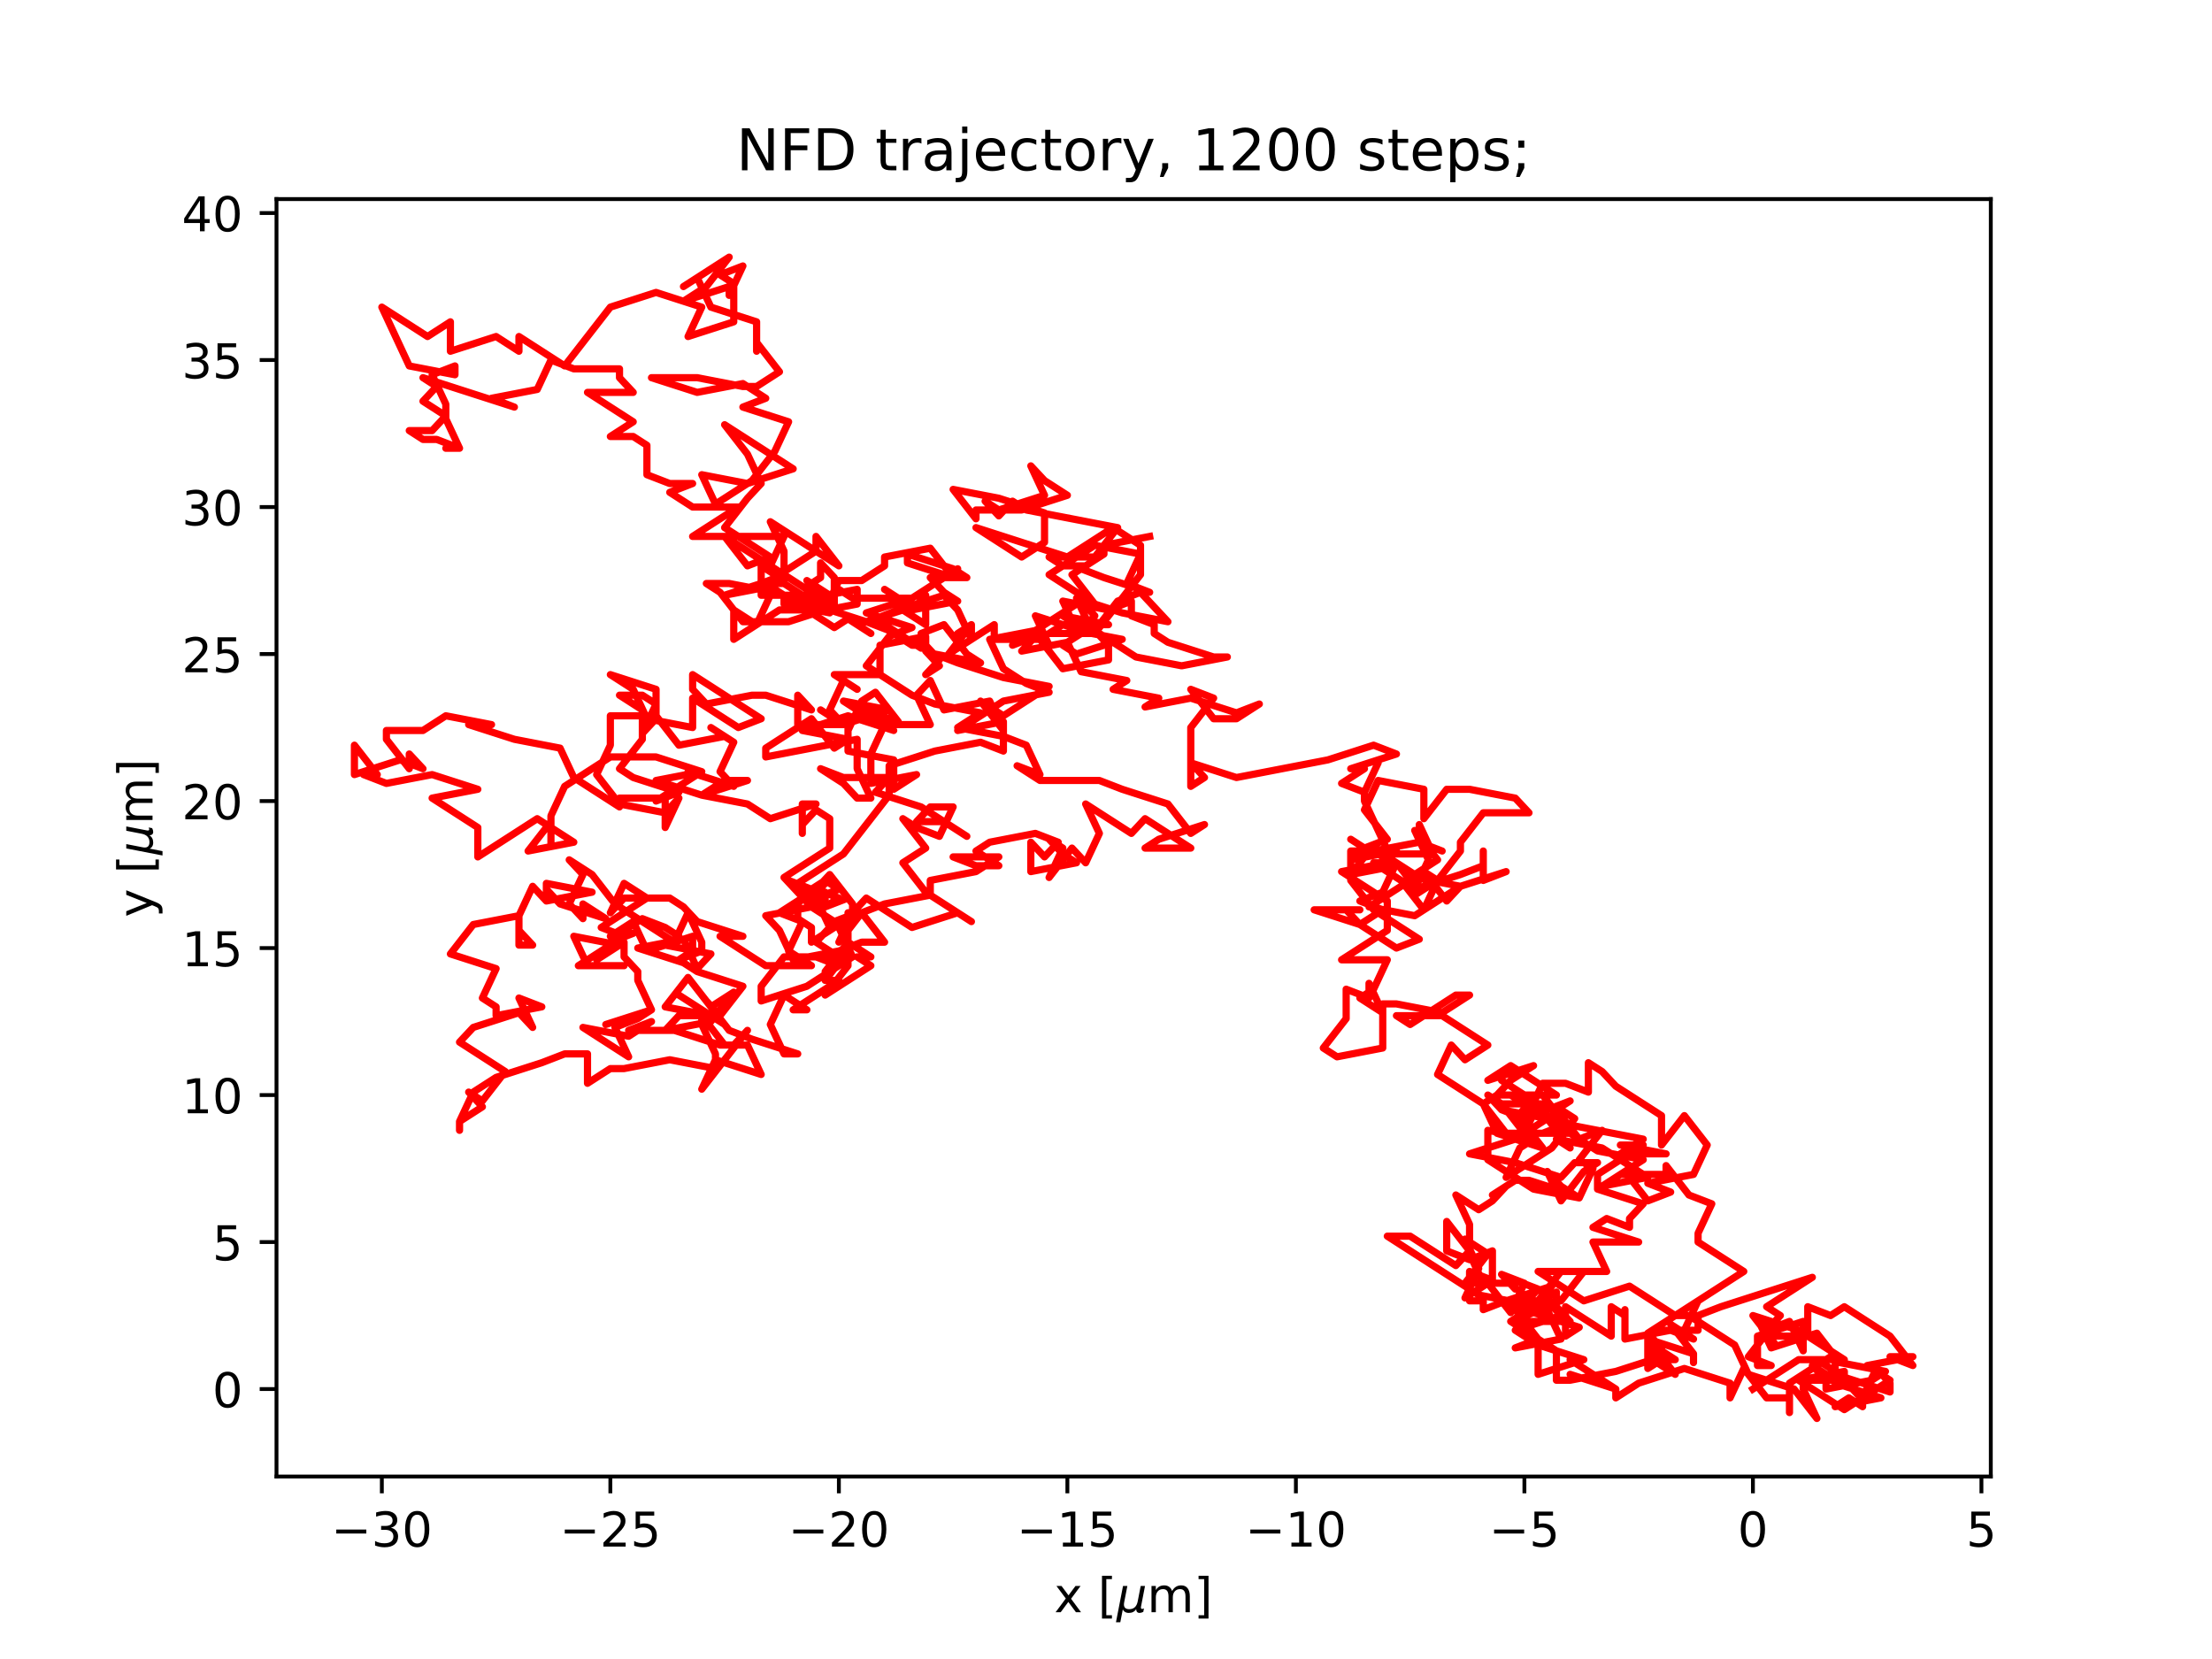 <?xml version="1.0" encoding="utf-8" standalone="no"?>
<!DOCTYPE svg PUBLIC "-//W3C//DTD SVG 1.1//EN"
  "http://www.w3.org/Graphics/SVG/1.1/DTD/svg11.dtd">
<!-- Created with matplotlib (https://matplotlib.org/) -->
<svg height="345.6pt" version="1.1" viewBox="0 0 460.8 345.6" width="460.8pt" xmlns="http://www.w3.org/2000/svg" xmlns:xlink="http://www.w3.org/1999/xlink">
 <defs>
  <style type="text/css">*{stroke-linecap:butt;stroke-linejoin:round;}</style>
 </defs>
 <g id="figure_1">
  <g id="patch_1">
   <path d="M 0 345.6 
L 460.8 345.6 
L 460.8 0 
L 0 0 
z
" style="fill:#ffffff;"/>
  </g>
  <g id="axes_1">
   <g id="patch_2">
    <path d="M 57.6 307.584 
L 414.72 307.584 
L 414.72 41.472 
L 57.6 41.472 
z
" style="fill:#ffffff;"/>
   </g>
   <g id="matplotlib.axis_1">
    <g id="xtick_1">
     <g id="line2d_1">
      <defs>
       <path d="M 0 0 
L 0 3.5 
" id="me9833a1920" style="stroke:#000000;stroke-width:0.8;"/>
      </defs>
      <g>
       <use style="stroke:#000000;stroke-width:0.8;" x="79.545" xlink:href="#me9833a1920" y="307.584"/>
      </g>
     </g>
     <g id="text_1">
      <!-- −30 -->
      <g transform="translate(68.993 322.182)scale(0.1 -0.1)">
       <defs>
        <path d="M 10.594 35.5 
L 73.188 35.5 
L 73.188 27.203 
L 10.594 27.203 
z
" id="DejaVuSans-8722"/>
        <path d="M 40.578 39.312 
Q 47.656 37.797 51.625 33 
Q 55.609 28.219 55.609 21.188 
Q 55.609 10.406 48.188 4.484 
Q 40.766 -1.422 27.094 -1.422 
Q 22.516 -1.422 17.656 -0.516 
Q 12.797 0.391 7.625 2.203 
L 7.625 11.719 
Q 11.719 9.328 16.594 8.109 
Q 21.484 6.891 26.812 6.891 
Q 36.078 6.891 40.938 10.547 
Q 45.797 14.203 45.797 21.188 
Q 45.797 27.641 41.281 31.266 
Q 36.766 34.906 28.719 34.906 
L 20.219 34.906 
L 20.219 43.016 
L 29.109 43.016 
Q 36.375 43.016 40.234 45.922 
Q 44.094 48.828 44.094 54.297 
Q 44.094 59.906 40.109 62.906 
Q 36.141 65.922 28.719 65.922 
Q 24.656 65.922 20.016 65.031 
Q 15.375 64.156 9.812 62.312 
L 9.812 71.094 
Q 15.438 72.656 20.344 73.438 
Q 25.25 74.219 29.594 74.219 
Q 40.828 74.219 47.359 69.109 
Q 53.906 64.016 53.906 55.328 
Q 53.906 49.266 50.438 45.094 
Q 46.969 40.922 40.578 39.312 
z
" id="DejaVuSans-51"/>
        <path d="M 31.781 66.406 
Q 24.172 66.406 20.328 58.906 
Q 16.5 51.422 16.5 36.375 
Q 16.5 21.391 20.328 13.891 
Q 24.172 6.391 31.781 6.391 
Q 39.453 6.391 43.281 13.891 
Q 47.125 21.391 47.125 36.375 
Q 47.125 51.422 43.281 58.906 
Q 39.453 66.406 31.781 66.406 
z
M 31.781 74.219 
Q 44.047 74.219 50.516 64.516 
Q 56.984 54.828 56.984 36.375 
Q 56.984 17.969 50.516 8.266 
Q 44.047 -1.422 31.781 -1.422 
Q 19.531 -1.422 13.062 8.266 
Q 6.594 17.969 6.594 36.375 
Q 6.594 54.828 13.062 64.516 
Q 19.531 74.219 31.781 74.219 
z
" id="DejaVuSans-48"/>
       </defs>
       <use xlink:href="#DejaVuSans-8722"/>
       <use x="83.789" xlink:href="#DejaVuSans-51"/>
       <use x="147.412" xlink:href="#DejaVuSans-48"/>
      </g>
     </g>
    </g>
    <g id="xtick_2">
     <g id="line2d_2">
      <g>
       <use style="stroke:#000000;stroke-width:0.8;" x="127.148" xlink:href="#me9833a1920" y="307.584"/>
      </g>
     </g>
     <g id="text_2">
      <!-- −25 -->
      <g transform="translate(116.596 322.182)scale(0.1 -0.1)">
       <defs>
        <path d="M 19.188 8.297 
L 53.609 8.297 
L 53.609 0 
L 7.328 0 
L 7.328 8.297 
Q 12.938 14.109 22.625 23.891 
Q 32.328 33.688 34.812 36.531 
Q 39.547 41.844 41.422 45.531 
Q 43.312 49.219 43.312 52.781 
Q 43.312 58.594 39.234 62.25 
Q 35.156 65.922 28.609 65.922 
Q 23.969 65.922 18.812 64.312 
Q 13.672 62.703 7.812 59.422 
L 7.812 69.391 
Q 13.766 71.781 18.938 73 
Q 24.125 74.219 28.422 74.219 
Q 39.75 74.219 46.484 68.547 
Q 53.219 62.891 53.219 53.422 
Q 53.219 48.922 51.531 44.891 
Q 49.859 40.875 45.406 35.406 
Q 44.188 33.984 37.641 27.219 
Q 31.109 20.453 19.188 8.297 
z
" id="DejaVuSans-50"/>
        <path d="M 10.797 72.906 
L 49.516 72.906 
L 49.516 64.594 
L 19.828 64.594 
L 19.828 46.734 
Q 21.969 47.469 24.109 47.828 
Q 26.266 48.188 28.422 48.188 
Q 40.625 48.188 47.75 41.5 
Q 54.891 34.812 54.891 23.391 
Q 54.891 11.625 47.562 5.094 
Q 40.234 -1.422 26.906 -1.422 
Q 22.312 -1.422 17.547 -0.641 
Q 12.797 0.141 7.719 1.703 
L 7.719 11.625 
Q 12.109 9.234 16.797 8.062 
Q 21.484 6.891 26.703 6.891 
Q 35.156 6.891 40.078 11.328 
Q 45.016 15.766 45.016 23.391 
Q 45.016 31 40.078 35.438 
Q 35.156 39.891 26.703 39.891 
Q 22.75 39.891 18.812 39.016 
Q 14.891 38.141 10.797 36.281 
z
" id="DejaVuSans-53"/>
       </defs>
       <use xlink:href="#DejaVuSans-8722"/>
       <use x="83.789" xlink:href="#DejaVuSans-50"/>
       <use x="147.412" xlink:href="#DejaVuSans-53"/>
      </g>
     </g>
    </g>
    <g id="xtick_3">
     <g id="line2d_3">
      <g>
       <use style="stroke:#000000;stroke-width:0.8;" x="174.752" xlink:href="#me9833a1920" y="307.584"/>
      </g>
     </g>
     <g id="text_3">
      <!-- −20 -->
      <g transform="translate(164.199 322.182)scale(0.1 -0.1)">
       <use xlink:href="#DejaVuSans-8722"/>
       <use x="83.789" xlink:href="#DejaVuSans-50"/>
       <use x="147.412" xlink:href="#DejaVuSans-48"/>
      </g>
     </g>
    </g>
    <g id="xtick_4">
     <g id="line2d_4">
      <g>
       <use style="stroke:#000000;stroke-width:0.8;" x="222.355" xlink:href="#me9833a1920" y="307.584"/>
      </g>
     </g>
     <g id="text_4">
      <!-- −15 -->
      <g transform="translate(211.803 322.182)scale(0.1 -0.1)">
       <defs>
        <path d="M 12.406 8.297 
L 28.516 8.297 
L 28.516 63.922 
L 10.984 60.406 
L 10.984 69.391 
L 28.422 72.906 
L 38.281 72.906 
L 38.281 8.297 
L 54.391 8.297 
L 54.391 0 
L 12.406 0 
z
" id="DejaVuSans-49"/>
       </defs>
       <use xlink:href="#DejaVuSans-8722"/>
       <use x="83.789" xlink:href="#DejaVuSans-49"/>
       <use x="147.412" xlink:href="#DejaVuSans-53"/>
      </g>
     </g>
    </g>
    <g id="xtick_5">
     <g id="line2d_5">
      <g>
       <use style="stroke:#000000;stroke-width:0.8;" x="269.958" xlink:href="#me9833a1920" y="307.584"/>
      </g>
     </g>
     <g id="text_5">
      <!-- −10 -->
      <g transform="translate(259.406 322.182)scale(0.1 -0.1)">
       <use xlink:href="#DejaVuSans-8722"/>
       <use x="83.789" xlink:href="#DejaVuSans-49"/>
       <use x="147.412" xlink:href="#DejaVuSans-48"/>
      </g>
     </g>
    </g>
    <g id="xtick_6">
     <g id="line2d_6">
      <g>
       <use style="stroke:#000000;stroke-width:0.8;" x="317.562" xlink:href="#me9833a1920" y="307.584"/>
      </g>
     </g>
     <g id="text_6">
      <!-- −5 -->
      <g transform="translate(310.191 322.182)scale(0.1 -0.1)">
       <use xlink:href="#DejaVuSans-8722"/>
       <use x="83.789" xlink:href="#DejaVuSans-53"/>
      </g>
     </g>
    </g>
    <g id="xtick_7">
     <g id="line2d_7">
      <g>
       <use style="stroke:#000000;stroke-width:0.8;" x="365.165" xlink:href="#me9833a1920" y="307.584"/>
      </g>
     </g>
     <g id="text_7">
      <!-- 0 -->
      <g transform="translate(361.984 322.182)scale(0.1 -0.1)">
       <use xlink:href="#DejaVuSans-48"/>
      </g>
     </g>
    </g>
    <g id="xtick_8">
     <g id="line2d_8">
      <g>
       <use style="stroke:#000000;stroke-width:0.8;" x="412.768" xlink:href="#me9833a1920" y="307.584"/>
      </g>
     </g>
     <g id="text_8">
      <!-- 5 -->
      <g transform="translate(409.587 322.182)scale(0.1 -0.1)">
       <use xlink:href="#DejaVuSans-53"/>
      </g>
     </g>
    </g>
    <g id="text_9">
     <!-- x [${\mu}$m] -->
     <g transform="translate(219.61 335.862)scale(0.1 -0.1)">
      <defs>
       <path d="M 54.891 54.688 
L 35.109 28.078 
L 55.906 0 
L 45.312 0 
L 29.391 21.484 
L 13.484 0 
L 2.875 0 
L 24.125 28.609 
L 4.688 54.688 
L 15.281 54.688 
L 29.781 35.203 
L 44.281 54.688 
z
" id="DejaVuSans-120"/>
       <path id="DejaVuSans-32"/>
       <path d="M 8.594 75.984 
L 29.297 75.984 
L 29.297 69 
L 17.578 69 
L 17.578 -6.203 
L 29.297 -6.203 
L 29.297 -13.188 
L 8.594 -13.188 
z
" id="DejaVuSans-91"/>
       <path d="M -1.312 -20.797 
L 13.375 54.688 
L 22.406 54.688 
L 15.766 20.656 
Q 15.578 19.625 15.422 18.359 
Q 15.281 17.094 15.281 15.828 
Q 15.281 11.281 18.141 8.828 
Q 21 6.391 26.312 6.391 
Q 33.547 6.391 37.984 10.484 
Q 42.438 14.594 44 22.797 
L 50.203 54.688 
L 59.188 54.688 
L 51.031 12.641 
Q 50.828 11.719 50.75 11.031 
Q 50.688 10.359 50.688 9.812 
Q 50.688 8.297 51.297 7.594 
Q 51.906 6.891 53.219 6.891 
Q 53.719 6.891 54.562 7.125 
Q 55.422 7.375 56.984 8.016 
L 55.609 0.781 
Q 53.469 -0.297 51.516 -0.859 
Q 49.562 -1.422 47.703 -1.422 
Q 44.484 -1.422 42.656 0.625 
Q 40.828 2.688 40.828 6.297 
Q 38.094 2.391 34.297 0.484 
Q 30.516 -1.422 25.391 -1.422 
Q 20.844 -1.422 17.453 0.672 
Q 14.062 2.781 12.984 6.203 
L 7.719 -20.797 
z
" id="DejaVuSans-Oblique-956"/>
       <path d="M 52 44.188 
Q 55.375 50.25 60.062 53.125 
Q 64.75 56 71.094 56 
Q 79.641 56 84.281 50.016 
Q 88.922 44.047 88.922 33.016 
L 88.922 0 
L 79.891 0 
L 79.891 32.719 
Q 79.891 40.578 77.094 44.375 
Q 74.312 48.188 68.609 48.188 
Q 61.625 48.188 57.562 43.547 
Q 53.516 38.922 53.516 30.906 
L 53.516 0 
L 44.484 0 
L 44.484 32.719 
Q 44.484 40.625 41.703 44.406 
Q 38.922 48.188 33.109 48.188 
Q 26.219 48.188 22.156 43.531 
Q 18.109 38.875 18.109 30.906 
L 18.109 0 
L 9.078 0 
L 9.078 54.688 
L 18.109 54.688 
L 18.109 46.188 
Q 21.188 51.219 25.484 53.609 
Q 29.781 56 35.688 56 
Q 41.656 56 45.828 52.969 
Q 50 49.953 52 44.188 
z
" id="DejaVuSans-109"/>
       <path d="M 30.422 75.984 
L 30.422 -13.188 
L 9.719 -13.188 
L 9.719 -6.203 
L 21.391 -6.203 
L 21.391 69 
L 9.719 69 
L 9.719 75.984 
z
" id="DejaVuSans-93"/>
      </defs>
      <use transform="translate(0 0.016)" xlink:href="#DejaVuSans-120"/>
      <use transform="translate(59.18 0.016)" xlink:href="#DejaVuSans-32"/>
      <use transform="translate(90.967 0.016)" xlink:href="#DejaVuSans-91"/>
      <use transform="translate(129.98 0.016)" xlink:href="#DejaVuSans-Oblique-956"/>
      <use transform="translate(193.604 0.016)" xlink:href="#DejaVuSans-109"/>
      <use transform="translate(291.016 0.016)" xlink:href="#DejaVuSans-93"/>
     </g>
    </g>
   </g>
   <g id="matplotlib.axis_2">
    <g id="ytick_1">
     <g id="line2d_9">
      <defs>
       <path d="M 0 0 
L -3.5 0 
" id="m6e5050a2df" style="stroke:#000000;stroke-width:0.8;"/>
      </defs>
      <g>
       <use style="stroke:#000000;stroke-width:0.8;" x="57.6" xlink:href="#m6e5050a2df" y="289.363"/>
      </g>
     </g>
     <g id="text_10">
      <!-- 0 -->
      <g transform="translate(44.237 293.163)scale(0.1 -0.1)">
       <use xlink:href="#DejaVuSans-48"/>
      </g>
     </g>
    </g>
    <g id="ytick_2">
     <g id="line2d_10">
      <g>
       <use style="stroke:#000000;stroke-width:0.8;" x="57.6" xlink:href="#m6e5050a2df" y="258.741"/>
      </g>
     </g>
     <g id="text_11">
      <!-- 5 -->
      <g transform="translate(44.237 262.54)scale(0.1 -0.1)">
       <use xlink:href="#DejaVuSans-53"/>
      </g>
     </g>
    </g>
    <g id="ytick_3">
     <g id="line2d_11">
      <g>
       <use style="stroke:#000000;stroke-width:0.8;" x="57.6" xlink:href="#m6e5050a2df" y="228.118"/>
      </g>
     </g>
     <g id="text_12">
      <!-- 10 -->
      <g transform="translate(37.875 231.917)scale(0.1 -0.1)">
       <use xlink:href="#DejaVuSans-49"/>
       <use x="63.623" xlink:href="#DejaVuSans-48"/>
      </g>
     </g>
    </g>
    <g id="ytick_4">
     <g id="line2d_12">
      <g>
       <use style="stroke:#000000;stroke-width:0.8;" x="57.6" xlink:href="#m6e5050a2df" y="197.495"/>
      </g>
     </g>
     <g id="text_13">
      <!-- 15 -->
      <g transform="translate(37.875 201.294)scale(0.1 -0.1)">
       <use xlink:href="#DejaVuSans-49"/>
       <use x="63.623" xlink:href="#DejaVuSans-53"/>
      </g>
     </g>
    </g>
    <g id="ytick_5">
     <g id="line2d_13">
      <g>
       <use style="stroke:#000000;stroke-width:0.8;" x="57.6" xlink:href="#m6e5050a2df" y="166.872"/>
      </g>
     </g>
     <g id="text_14">
      <!-- 20 -->
      <g transform="translate(37.875 170.672)scale(0.1 -0.1)">
       <use xlink:href="#DejaVuSans-50"/>
       <use x="63.623" xlink:href="#DejaVuSans-48"/>
      </g>
     </g>
    </g>
    <g id="ytick_6">
     <g id="line2d_14">
      <g>
       <use style="stroke:#000000;stroke-width:0.8;" x="57.6" xlink:href="#m6e5050a2df" y="136.25"/>
      </g>
     </g>
     <g id="text_15">
      <!-- 25 -->
      <g transform="translate(37.875 140.049)scale(0.1 -0.1)">
       <use xlink:href="#DejaVuSans-50"/>
       <use x="63.623" xlink:href="#DejaVuSans-53"/>
      </g>
     </g>
    </g>
    <g id="ytick_7">
     <g id="line2d_15">
      <g>
       <use style="stroke:#000000;stroke-width:0.8;" x="57.6" xlink:href="#m6e5050a2df" y="105.627"/>
      </g>
     </g>
     <g id="text_16">
      <!-- 30 -->
      <g transform="translate(37.875 109.426)scale(0.1 -0.1)">
       <use xlink:href="#DejaVuSans-51"/>
       <use x="63.623" xlink:href="#DejaVuSans-48"/>
      </g>
     </g>
    </g>
    <g id="ytick_8">
     <g id="line2d_16">
      <g>
       <use style="stroke:#000000;stroke-width:0.8;" x="57.6" xlink:href="#m6e5050a2df" y="75.004"/>
      </g>
     </g>
     <g id="text_17">
      <!-- 35 -->
      <g transform="translate(37.875 78.803)scale(0.1 -0.1)">
       <use xlink:href="#DejaVuSans-51"/>
       <use x="63.623" xlink:href="#DejaVuSans-53"/>
      </g>
     </g>
    </g>
    <g id="ytick_9">
     <g id="line2d_17">
      <g>
       <use style="stroke:#000000;stroke-width:0.8;" x="57.6" xlink:href="#m6e5050a2df" y="44.381"/>
      </g>
     </g>
     <g id="text_18">
      <!-- 40 -->
      <g transform="translate(37.875 48.18)scale(0.1 -0.1)">
       <defs>
        <path d="M 37.797 64.312 
L 12.891 25.391 
L 37.797 25.391 
z
M 35.203 72.906 
L 47.609 72.906 
L 47.609 25.391 
L 58.016 25.391 
L 58.016 17.188 
L 47.609 17.188 
L 47.609 0 
L 37.797 0 
L 37.797 17.188 
L 4.891 17.188 
L 4.891 26.703 
z
" id="DejaVuSans-52"/>
       </defs>
       <use xlink:href="#DejaVuSans-52"/>
       <use x="63.623" xlink:href="#DejaVuSans-48"/>
      </g>
     </g>
    </g>
    <g id="text_19">
     <!-- y [${\mu}$m] -->
     <g transform="translate(31.775 191.078)rotate(-90)scale(0.1 -0.1)">
      <defs>
       <path d="M 32.172 -5.078 
Q 28.375 -14.844 24.75 -17.812 
Q 21.141 -20.797 15.094 -20.797 
L 7.906 -20.797 
L 7.906 -13.281 
L 13.188 -13.281 
Q 16.891 -13.281 18.938 -11.516 
Q 21 -9.766 23.484 -3.219 
L 25.094 0.875 
L 2.984 54.688 
L 12.5 54.688 
L 29.594 11.922 
L 46.688 54.688 
L 56.203 54.688 
z
" id="DejaVuSans-121"/>
      </defs>
      <use transform="translate(0 0.016)" xlink:href="#DejaVuSans-121"/>
      <use transform="translate(59.18 0.016)" xlink:href="#DejaVuSans-32"/>
      <use transform="translate(90.967 0.016)" xlink:href="#DejaVuSans-91"/>
      <use transform="translate(129.98 0.016)" xlink:href="#DejaVuSans-Oblique-956"/>
      <use transform="translate(193.604 0.016)" xlink:href="#DejaVuSans-109"/>
      <use transform="translate(291.016 0.016)" xlink:href="#DejaVuSans-93"/>
     </g>
    </g>
   </g>
   <g id="line2d_18">
    <path clip-path="url(#p0ab5dd8202)" d="M 365.165 289.363 
L 374.686 283.239 
L 384.206 283.239 
L 374.686 277.114 
L 365.165 274.052 
L 369.925 280.177 
L 367.069 278.339 
L 376.59 278.339 
L 376.59 272.215 
L 381.35 274.052 
L 384.206 272.215 
L 393.727 278.339 
L 398.487 284.464 
L 393.727 282.626 
L 398.487 282.626 
L 388.967 284.464 
L 393.727 287.526 
L 384.206 293.651 
L 374.686 287.526 
L 384.206 285.689 
L 384.206 287.526 
L 387.062 290.588 
L 384.206 287.526 
L 379.446 287.526 
L 382.302 285.689 
L 379.446 283.851 
L 384.206 286.914 
L 393.727 289.976 
L 393.727 288.139 
L 390.871 285.076 
L 388.015 291.201 
L 388.015 293.038 
L 385.158 291.201 
L 382.302 293.038 
L 391.823 291.201 
L 382.302 288.139 
L 382.302 282.014 
L 372.781 288.139 
L 372.781 294.263 
L 372.781 291.201 
L 368.021 291.201 
L 363.261 285.076 
L 360.405 291.201 
L 360.405 288.139 
L 350.884 285.076 
L 341.363 288.139 
L 336.603 291.201 
L 336.603 289.363 
L 327.082 286.301 
L 336.603 289.363 
L 327.082 283.239 
L 329.939 283.239 
L 320.418 280.177 
L 320.418 286.301 
L 329.939 283.239 
L 320.418 280.177 
L 315.658 277.114 
L 315.658 277.114 
L 325.178 274.052 
L 322.322 270.99 
L 312.801 270.99 
L 322.322 272.827 
L 325.178 278.952 
L 315.658 280.789 
L 320.418 278.952 
L 315.658 272.827 
L 325.178 270.99 
L 329.939 264.865 
L 320.418 264.865 
L 329.939 270.99 
L 339.459 267.927 
L 348.98 274.052 
L 343.267 277.727 
L 346.124 280.789 
L 343.267 280.789 
L 343.267 278.952 
L 352.788 282.014 
L 352.788 283.851 
L 352.788 282.014 
L 348.028 275.889 
L 352.788 278.952 
L 348.028 277.114 
L 338.507 278.952 
L 338.507 272.827 
L 338.507 274.052 
L 335.651 272.215 
L 335.651 278.339 
L 326.13 272.215 
L 326.13 278.339 
L 328.986 276.502 
L 319.466 273.44 
L 314.705 275.277 
L 324.226 269.152 
L 324.226 272.215 
L 327.082 275.277 
L 314.705 275.277 
L 314.705 275.277 
L 324.226 281.402 
L 324.226 287.526 
L 327.082 287.526 
L 336.603 285.689 
L 346.124 282.626 
L 346.124 280.789 
L 343.267 278.952 
L 343.267 285.076 
L 346.124 283.239 
L 348.98 283.239 
L 344.22 280.177 
L 348.98 286.301 
L 344.22 283.239 
L 344.22 277.114 
L 353.74 277.114 
L 353.74 274.052 
L 358.5 272.215 
L 377.542 266.09 
L 368.021 272.215 
L 370.877 274.052 
L 370.877 274.052 
L 368.021 277.114 
L 372.781 275.277 
L 375.638 281.402 
L 375.638 275.277 
L 366.117 278.339 
L 366.117 284.464 
L 368.973 284.464 
L 364.213 282.626 
L 368.973 276.502 
L 366.117 274.665 
L 368.973 280.789 
L 378.494 277.727 
L 383.254 283.851 
L 392.775 285.689 
L 389.919 287.526 
L 380.398 289.363 
L 380.398 286.301 
L 377.542 284.464 
L 380.398 287.526 
L 375.638 287.526 
L 375.638 287.526 
L 375.638 289.363 
L 378.494 295.488 
L 373.734 289.363 
L 364.213 286.301 
L 361.357 280.177 
L 351.836 274.052 
L 348.98 274.052 
L 353.74 270.99 
L 350.884 277.114 
L 353.74 270.99 
L 363.261 264.865 
L 353.74 258.741 
L 353.74 256.903 
L 356.596 250.779 
L 351.836 248.941 
L 347.076 242.817 
L 347.076 244.654 
L 337.555 244.654 
L 342.315 241.592 
L 332.795 239.755 
L 323.274 233.63 
L 342.315 237.305 
L 337.555 240.367 
L 347.076 240.367 
L 337.555 238.53 
L 342.315 238.53 
L 332.795 244.654 
L 332.795 247.716 
L 342.315 250.779 
L 339.459 253.841 
L 339.459 255.678 
L 334.699 253.841 
L 331.843 255.678 
L 341.363 258.741 
L 331.843 258.741 
L 334.699 264.865 
L 325.178 264.865 
L 320.418 270.99 
L 323.274 267.927 
L 313.753 270.99 
L 308.993 272.827 
L 308.993 270.99 
L 306.137 270.99 
L 306.137 264.865 
L 310.897 266.703 
L 310.897 260.578 
L 306.137 262.415 
L 301.377 260.578 
L 301.377 254.453 
L 306.137 260.578 
L 303.281 263.64 
L 293.76 257.516 
L 289 257.516 
L 308.041 269.765 
L 317.562 271.602 
L 317.562 271.602 
L 320.418 268.54 
L 315.658 266.703 
L 315.658 268.54 
L 312.801 265.478 
L 317.562 267.315 
L 314.705 273.44 
L 309.945 267.315 
L 305.185 270.377 
L 308.041 264.253 
L 305.185 258.128 
L 309.945 261.19 
L 305.185 267.315 
L 314.705 267.315 
L 308.993 267.315 
L 306.137 261.19 
L 306.137 255.066 
L 303.281 248.941 
L 308.041 252.004 
L 310.897 250.166 
L 313.753 247.104 
L 310.897 248.941 
L 315.658 245.879 
L 318.514 245.879 
L 328.034 248.941 
L 325.178 247.104 
L 325.178 247.104 
L 322.322 244.042 
L 325.178 250.166 
L 329.939 244.042 
L 332.795 242.204 
L 328.034 242.204 
L 325.178 245.267 
L 315.658 242.204 
L 306.137 240.367 
L 315.658 237.305 
L 325.178 231.18 
L 328.034 233.018 
L 323.274 239.142 
L 313.753 245.267 
L 316.61 239.142 
L 319.466 237.305 
L 309.945 235.467 
L 309.945 241.592 
L 319.466 247.716 
L 328.986 249.554 
L 331.843 243.429 
L 328.986 241.592 
L 333.747 235.467 
L 328.986 237.305 
L 324.226 231.18 
L 327.082 229.343 
L 322.322 231.18 
L 312.801 225.056 
L 317.562 228.118 
L 317.562 229.955 
L 314.705 228.118 
L 324.226 228.118 
L 314.705 221.993 
L 309.945 225.056 
L 319.466 221.993 
L 314.705 225.056 
L 311.849 228.118 
L 321.37 228.118 
L 326.13 234.242 
L 321.37 236.08 
L 318.514 236.08 
L 328.034 236.08 
L 318.514 229.955 
L 318.514 231.793 
L 321.37 225.668 
L 326.13 225.668 
L 330.891 227.505 
L 330.891 221.381 
L 333.747 223.218 
L 336.603 226.281 
L 346.124 232.405 
L 346.124 238.53 
L 350.884 232.405 
L 355.644 238.53 
L 352.788 244.654 
L 343.267 246.492 
L 348.028 248.329 
L 343.267 250.166 
L 338.507 244.042 
L 333.747 247.104 
L 343.267 245.267 
L 333.747 239.142 
L 324.226 237.305 
L 327.082 239.142 
L 322.322 233.018 
L 312.801 231.18 
L 317.562 233.018 
L 312.801 231.18 
L 309.945 228.118 
L 312.801 229.955 
L 317.562 236.08 
L 320.418 229.955 
L 315.658 233.018 
L 318.514 229.955 
L 318.514 236.08 
L 313.753 236.08 
L 308.993 229.955 
L 311.849 228.118 
L 311.849 229.955 
L 321.37 229.955 
L 316.61 233.018 
L 321.37 239.142 
L 311.849 236.08 
L 308.993 229.955 
L 299.472 223.831 
L 302.329 217.706 
L 305.185 220.768 
L 309.945 217.706 
L 300.424 211.582 
L 290.904 211.582 
L 293.76 213.419 
L 303.281 207.294 
L 306.137 207.294 
L 300.424 210.969 
L 290.904 209.132 
L 288.048 209.132 
L 288.048 218.319 
L 278.527 220.156 
L 275.671 218.319 
L 280.431 212.194 
L 280.431 206.069 
L 285.191 207.907 
L 285.191 207.907 
L 285.191 204.845 
L 288.048 210.969 
L 283.287 207.907 
L 286.143 206.069 
L 289 199.945 
L 279.479 199.945 
L 289 193.82 
L 289 187.696 
L 279.479 181.571 
L 289 179.734 
L 286.143 179.734 
L 295.664 185.858 
L 290.904 179.734 
L 288.048 185.858 
L 283.287 187.696 
L 288.048 189.533 
L 283.287 192.595 
L 280.431 189.533 
L 283.287 189.533 
L 273.767 189.533 
L 283.287 192.595 
L 290.904 197.495 
L 295.664 195.658 
L 295.664 195.658 
L 286.143 189.533 
L 281.383 183.409 
L 281.383 177.284 
L 290.904 177.284 
L 281.383 179.121 
L 286.143 176.059 
L 281.383 182.184 
L 290.904 180.346 
L 290.904 180.346 
L 286.143 177.284 
L 295.664 175.447 
L 300.424 177.284 
L 295.664 175.447 
L 295.664 171.772 
L 298.52 177.897 
L 286.143 177.897 
L 281.383 174.834 
L 284.239 176.672 
L 289 174.834 
L 284.239 168.71 
L 287.096 162.585 
L 296.616 164.422 
L 296.616 170.547 
L 301.377 164.422 
L 306.137 164.422 
L 315.658 166.26 
L 318.514 169.322 
L 308.993 169.322 
L 304.233 175.447 
L 304.233 177.284 
L 299.472 183.409 
L 296.616 189.533 
L 291.856 183.409 
L 294.712 186.471 
L 299.472 183.409 
L 296.616 181.571 
L 301.377 187.696 
L 304.233 184.634 
L 294.712 182.796 
L 285.191 188.921 
L 294.712 190.758 
L 304.233 184.634 
L 313.753 181.571 
L 308.993 183.409 
L 308.993 177.284 
L 308.993 180.346 
L 304.233 182.184 
L 294.712 185.246 
L 297.568 179.121 
L 297.568 179.121 
L 294.712 172.997 
L 299.472 179.121 
L 294.712 182.184 
L 289.952 179.121 
L 284.239 166.872 
L 284.239 165.035 
L 287.096 158.91 
L 284.239 165.035 
L 279.479 163.198 
L 284.239 160.135 
L 281.383 160.135 
L 290.904 157.073 
L 290.904 157.073 
L 286.143 155.236 
L 276.623 158.298 
L 257.581 161.973 
L 248.061 158.91 
L 250.917 161.973 
L 248.061 163.81 
L 248.061 151.561 
L 252.821 145.436 
L 248.061 143.599 
L 252.821 149.724 
L 257.581 149.724 
L 262.342 146.661 
L 257.581 148.499 
L 248.061 145.436 
L 238.54 147.274 
L 241.396 145.436 
L 231.876 143.599 
L 234.732 141.762 
L 225.211 139.924 
L 222.355 133.8 
L 212.834 135.637 
L 215.691 132.575 
L 210.93 134.412 
L 215.691 131.35 
L 218.547 134.412 
L 215.691 128.288 
L 225.211 131.35 
L 228.067 128.288 
L 225.211 125.225 
L 215.691 131.35 
L 206.17 133.187 
L 209.026 139.312 
L 213.786 142.374 
L 218.547 144.211 
L 209.026 146.049 
L 199.505 152.173 
L 209.026 150.336 
L 209.026 156.461 
L 209.026 156.461 
L 204.266 154.623 
L 194.745 156.461 
L 185.224 159.523 
L 185.224 165.647 
L 175.704 177.897 
L 166.183 184.021 
L 169.039 187.083 
L 171.896 184.021 
L 162.375 190.146 
L 167.135 191.983 
L 164.279 198.108 
L 169.039 201.17 
L 159.519 201.17 
L 149.998 195.045 
L 154.758 195.045 
L 145.238 191.983 
L 142.381 188.921 
L 139.525 187.083 
L 130.005 187.083 
L 127.148 190.146 
L 130.005 184.021 
L 134.765 187.083 
L 125.244 193.208 
L 130.005 195.045 
L 120.484 201.17 
L 130.005 201.17 
L 122.388 201.17 
L 119.532 195.045 
L 129.053 196.883 
L 124.292 199.945 
L 127.148 196.883 
L 130.005 195.045 
L 127.148 195.045 
L 131.909 191.983 
L 134.765 198.108 
L 144.286 195.045 
L 144.286 198.108 
L 141.429 199.945 
L 146.19 198.108 
L 146.19 196.27 
L 143.334 190.146 
L 140.477 196.27 
L 128.1 188.308 
L 128.1 188.308 
L 123.34 182.184 
L 118.58 179.121 
L 121.436 182.184 
L 118.58 188.308 
L 121.436 191.371 
L 121.436 188.308 
L 126.196 191.371 
L 116.676 188.308 
L 113.82 185.246 
L 113.82 187.083 
L 113.82 184.021 
L 123.34 185.858 
L 113.82 187.696 
L 110.963 184.634 
L 108.107 190.758 
L 108.107 196.883 
L 110.963 196.883 
L 108.107 193.82 
L 108.107 190.758 
L 98.586 192.595 
L 93.826 198.72 
L 103.347 201.782 
L 100.491 207.907 
L 103.347 209.744 
L 103.347 211.582 
L 112.867 209.744 
L 108.107 207.907 
L 110.963 214.031 
L 108.107 210.969 
L 98.586 214.031 
L 95.73 217.094 
L 105.251 223.218 
L 100.491 229.343 
L 97.634 227.505 
L 100.491 230.568 
L 95.73 233.63 
L 95.73 235.467 
L 95.73 233.63 
L 98.586 227.505 
L 103.347 224.443 
L 112.867 221.381 
L 117.628 219.543 
L 122.388 219.543 
L 122.388 225.668 
L 127.148 222.606 
L 130.005 222.606 
L 139.525 220.768 
L 149.046 222.606 
L 149.046 219.543 
L 146.19 213.419 
L 146.19 210.357 
L 141.429 207.294 
L 150.95 213.419 
L 148.094 211.582 
L 138.573 209.744 
L 143.334 203.62 
L 148.094 209.744 
L 152.854 206.682 
L 148.094 212.806 
L 138.573 214.644 
L 141.429 211.582 
L 146.19 211.582 
L 150.95 217.706 
L 155.71 217.706 
L 158.567 223.831 
L 149.046 220.768 
L 146.19 226.893 
L 155.71 214.644 
L 152.854 217.706 
L 149.998 217.706 
L 140.477 214.644 
L 130.957 214.644 
L 135.717 212.806 
L 130.957 215.869 
L 121.436 214.031 
L 130.957 220.156 
L 128.1 214.031 
L 132.861 212.194 
L 135.717 210.357 
L 126.196 213.419 
L 135.717 210.357 
L 132.861 204.232 
L 132.861 202.395 
L 130.005 199.332 
L 130.005 196.27 
L 130.005 196.27 
L 127.148 196.27 
L 131.909 194.433 
L 129.053 194.433 
L 133.813 191.371 
L 138.573 193.208 
L 141.429 195.045 
L 138.573 196.883 
L 148.094 198.72 
L 145.238 201.782 
L 142.381 195.658 
L 132.861 197.495 
L 142.381 200.557 
L 145.238 202.395 
L 154.758 205.457 
L 149.998 211.582 
L 147.142 208.519 
L 151.902 214.644 
L 156.662 216.481 
L 166.183 219.543 
L 163.327 219.543 
L 160.471 213.419 
L 163.327 207.294 
L 168.087 210.357 
L 165.231 210.357 
L 174.752 204.232 
L 171.896 204.232 
L 176.656 198.108 
L 176.656 201.17 
L 171.896 207.294 
L 181.416 201.17 
L 178.56 199.332 
L 181.416 199.332 
L 176.656 196.27 
L 171.896 202.395 
L 176.656 196.27 
L 176.656 190.146 
L 179.512 190.146 
L 184.272 188.308 
L 193.793 186.471 
L 193.793 183.409 
L 203.314 181.571 
L 208.074 178.509 
L 198.553 178.509 
L 203.314 180.346 
L 208.074 180.346 
L 203.314 177.284 
L 206.17 175.447 
L 215.691 173.609 
L 220.451 175.447 
L 217.595 178.509 
L 217.595 178.509 
L 214.739 175.447 
L 214.739 181.571 
L 224.259 179.734 
L 221.403 177.897 
L 218.547 174.834 
L 221.403 176.672 
L 218.547 182.796 
L 223.307 176.672 
L 226.163 179.734 
L 229.02 173.609 
L 226.163 167.485 
L 235.684 173.609 
L 238.54 170.547 
L 248.061 176.672 
L 238.54 176.672 
L 241.396 174.834 
L 250.917 171.772 
L 248.061 173.609 
L 243.3 167.485 
L 233.78 164.422 
L 229.02 162.585 
L 216.643 162.585 
L 211.882 159.523 
L 216.643 161.36 
L 213.786 155.236 
L 209.026 153.398 
L 199.505 151.561 
L 204.266 148.499 
L 194.745 146.661 
L 189.985 144.824 
L 180.464 138.699 
L 185.224 132.575 
L 189.985 130.737 
L 180.464 127.675 
L 189.985 124.613 
L 199.505 118.488 
L 189.985 124.613 
L 187.129 124.613 
L 184.272 122.775 
L 187.129 124.613 
L 177.608 124.613 
L 174.752 122.775 
L 171.896 125.838 
L 169.039 127.675 
L 178.56 125.838 
L 178.56 122.775 
L 169.039 124.613 
L 169.039 127.675 
L 173.8 130.737 
L 176.656 128.9 
L 176.656 128.9 
L 181.416 131.962 
L 178.56 130.125 
L 188.081 127.063 
L 192.841 130.125 
L 192.841 124 
L 189.985 127.063 
L 199.505 125.225 
L 196.649 123.388 
L 193.793 120.326 
L 201.41 120.326 
L 198.553 118.488 
L 189.033 115.426 
L 189.033 117.263 
L 198.553 120.326 
L 193.793 114.201 
L 184.272 116.038 
L 184.272 117.876 
L 179.512 120.938 
L 174.752 120.938 
L 171.896 127.063 
L 162.375 127.063 
L 152.854 133.187 
L 152.854 127.063 
L 157.615 130.125 
L 160.471 124 
L 163.327 124 
L 163.327 125.838 
L 172.848 127.675 
L 163.327 121.551 
L 158.567 121.551 
L 163.327 119.713 
L 150.95 111.751 
L 155.71 117.876 
L 160.471 116.038 
L 150.95 109.914 
L 155.71 103.789 
L 158.567 100.727 
L 155.71 94.603 
L 150.95 88.478 
L 165.231 97.665 
L 155.71 100.727 
L 146.19 98.89 
L 149.046 105.014 
L 156.662 100.115 
L 161.423 93.99 
L 164.279 87.866 
L 154.758 84.803 
L 159.519 82.966 
L 154.758 79.904 
L 145.238 81.741 
L 135.717 78.679 
L 145.238 78.679 
L 154.758 80.516 
L 157.615 80.516 
L 162.375 77.454 
L 157.615 71.329 
L 157.615 73.167 
L 157.615 67.042 
L 148.094 63.98 
L 145.238 57.855 
L 142.381 59.693 
L 151.902 53.568 
L 147.142 59.693 
L 142.381 62.755 
L 151.902 59.693 
L 151.902 61.53 
L 154.758 55.405 
L 149.998 57.243 
L 152.854 59.08 
L 152.854 67.042 
L 143.334 70.104 
L 146.19 63.98 
L 136.669 60.917 
L 127.148 63.98 
L 117.628 76.229 
L 108.107 70.104 
L 108.107 73.167 
L 103.347 70.104 
L 93.826 73.167 
L 93.826 67.042 
L 89.066 70.104 
L 79.545 63.98 
L 85.258 76.229 
L 94.778 78.066 
L 94.778 76.229 
L 90.018 78.066 
L 92.874 84.191 
L 92.874 87.253 
L 95.73 93.378 
L 92.874 93.378 
L 95.73 93.378 
L 90.97 91.54 
L 88.114 91.54 
L 85.258 89.703 
L 90.018 89.703 
L 92.874 86.641 
L 88.114 83.578 
L 90.97 80.516 
L 88.114 78.679 
L 107.155 84.803 
L 102.395 82.966 
L 111.915 81.129 
L 114.772 75.004 
L 119.532 76.841 
L 129.053 76.841 
L 129.053 78.679 
L 131.909 81.741 
L 122.388 81.741 
L 131.909 87.866 
L 127.148 90.928 
L 131.909 90.928 
L 134.765 92.765 
L 134.765 98.89 
L 139.525 100.727 
L 139.525 100.727 
L 144.286 100.727 
L 139.525 102.564 
L 144.286 105.627 
L 153.806 105.627 
L 144.286 111.751 
L 163.327 111.751 
L 160.471 117.876 
L 169.991 124 
L 169.991 127.063 
L 165.231 125.225 
L 160.471 122.163 
L 150.95 124 
L 160.471 120.938 
L 169.991 114.814 
L 174.752 117.876 
L 169.991 111.751 
L 169.991 114.814 
L 165.231 117.876 
L 169.991 114.814 
L 160.471 108.689 
L 163.327 114.814 
L 163.327 120.938 
L 158.567 117.876 
L 158.567 124 
L 170.943 124 
L 168.087 120.938 
L 172.848 124 
L 168.087 127.063 
L 172.848 124 
L 168.087 122.163 
L 170.943 120.326 
L 170.943 117.263 
L 173.8 120.326 
L 173.8 126.45 
L 164.279 129.513 
L 154.758 129.513 
L 149.998 123.388 
L 147.142 121.551 
L 151.902 121.551 
L 161.423 123.388 
L 180.464 129.513 
L 185.224 131.35 
L 189.985 134.412 
L 192.841 134.412 
L 195.697 137.474 
L 192.841 140.537 
L 195.697 138.699 
L 192.841 135.637 
L 192.841 132.575 
L 183.32 134.412 
L 183.32 140.537 
L 173.8 140.537 
L 178.56 143.599 
L 175.704 141.762 
L 172.848 147.886 
L 175.704 150.948 
L 166.183 150.948 
L 166.183 144.824 
L 169.039 147.886 
L 159.519 144.824 
L 156.662 144.824 
L 147.142 146.661 
L 144.286 143.599 
L 144.286 140.537 
L 158.567 149.724 
L 153.806 151.561 
L 144.286 145.436 
L 144.286 151.561 
L 134.765 149.724 
L 131.909 143.599 
L 127.148 140.537 
L 136.669 143.599 
L 136.669 146.661 
L 133.813 152.786 
L 136.669 149.724 
L 136.669 146.661 
L 133.813 144.824 
L 129.053 144.824 
L 133.813 147.886 
L 133.813 154.011 
L 129.053 160.135 
L 131.909 161.973 
L 141.429 165.035 
L 136.669 166.872 
L 146.19 160.748 
L 136.669 157.685 
L 127.148 157.685 
L 117.628 163.81 
L 114.772 169.935 
L 114.772 176.059 
L 114.772 171.159 
L 110.011 177.284 
L 119.532 175.447 
L 111.915 170.547 
L 99.539 178.509 
L 99.539 172.384 
L 90.018 166.26 
L 99.539 164.422 
L 90.018 161.36 
L 80.497 163.198 
L 75.737 161.36 
L 78.593 161.36 
L 73.833 155.236 
L 73.833 161.36 
L 83.353 158.298 
L 88.114 160.135 
L 85.258 157.073 
L 85.258 160.135 
L 80.497 154.011 
L 80.497 152.173 
L 88.114 152.173 
L 92.874 149.111 
L 102.395 150.948 
L 97.634 150.948 
L 107.155 154.011 
L 116.676 155.848 
L 119.532 161.973 
L 129.053 168.097 
L 129.053 166.26 
L 138.573 166.26 
L 138.573 172.384 
L 141.429 166.26 
L 138.573 169.322 
L 138.573 169.322 
L 129.053 167.485 
L 124.292 161.36 
L 127.148 155.236 
L 127.148 149.111 
L 136.669 149.111 
L 141.429 155.236 
L 150.95 153.398 
L 148.094 151.561 
L 152.854 154.623 
L 149.998 160.748 
L 152.854 163.81 
L 143.334 160.748 
L 143.334 160.748 
L 146.19 160.748 
L 136.669 162.585 
L 146.19 165.647 
L 155.71 162.585 
L 150.95 162.585 
L 146.19 165.647 
L 155.71 167.485 
L 160.471 170.547 
L 169.991 167.485 
L 167.135 167.485 
L 167.135 173.609 
L 167.135 171.772 
L 169.991 168.71 
L 172.848 170.547 
L 172.848 176.672 
L 163.327 182.796 
L 169.039 188.921 
L 173.8 191.983 
L 178.56 190.146 
L 169.039 196.27 
L 169.039 193.208 
L 166.183 191.371 
L 166.183 188.308 
L 169.039 185.246 
L 164.279 183.409 
L 169.039 185.246 
L 171.896 183.409 
L 174.752 185.246 
L 169.991 187.083 
L 172.848 193.208 
L 169.991 196.27 
L 174.752 199.332 
L 174.752 201.17 
L 169.991 199.332 
L 172.848 199.332 
L 163.327 199.332 
L 158.567 205.457 
L 158.567 208.519 
L 168.087 205.457 
L 177.608 199.332 
L 174.752 193.208 
L 177.608 190.146 
L 174.752 196.27 
L 179.512 190.146 
L 184.272 196.27 
L 179.512 196.27 
L 174.752 198.108 
L 165.231 199.945 
L 162.375 193.82 
L 159.519 190.758 
L 169.039 188.921 
L 171.896 185.858 
L 171.896 188.921 
L 176.656 187.083 
L 171.896 188.921 
L 174.752 187.083 
L 169.991 185.246 
L 172.848 182.184 
L 177.608 188.308 
L 177.608 190.146 
L 180.464 187.083 
L 189.985 193.208 
L 199.505 190.146 
L 202.362 191.983 
L 192.841 185.858 
L 188.081 179.734 
L 192.841 176.672 
L 188.081 170.547 
L 190.937 172.384 
L 195.697 174.222 
L 198.553 168.097 
L 193.793 168.097 
L 190.937 171.159 
L 196.649 171.159 
L 201.41 174.222 
L 191.889 168.097 
L 182.368 165.035 
L 185.224 161.973 
L 175.704 161.973 
L 170.943 160.135 
L 175.704 163.198 
L 178.56 166.26 
L 181.416 166.26 
L 178.56 160.135 
L 178.56 154.011 
L 159.519 157.685 
L 159.519 155.848 
L 169.039 149.724 
L 173.8 155.848 
L 176.656 154.011 
L 167.135 152.173 
L 176.656 149.111 
L 186.177 152.173 
L 181.416 149.111 
L 178.56 149.111 
L 175.704 150.948 
L 170.943 147.886 
L 175.704 150.948 
L 185.224 147.886 
L 175.704 146.049 
L 180.464 149.111 
L 177.608 147.274 
L 187.129 150.336 
L 182.368 144.211 
L 179.512 146.049 
L 176.656 152.173 
L 176.656 150.336 
L 176.656 156.461 
L 186.177 158.298 
L 186.177 164.422 
L 190.937 161.36 
L 181.416 163.198 
L 181.416 157.073 
L 184.272 150.948 
L 193.793 150.948 
L 190.937 144.824 
L 193.793 141.762 
L 196.649 147.886 
L 206.17 146.049 
L 206.17 146.049 
L 209.026 152.173 
L 209.026 152.173 
L 204.266 146.049 
L 209.026 149.111 
L 218.547 142.987 
L 209.026 141.149 
L 199.505 138.087 
L 194.745 136.25 
L 204.266 138.087 
L 201.41 136.25 
L 196.649 130.125 
L 191.889 131.962 
L 191.889 135.025 
L 182.368 128.9 
L 187.129 127.063 
L 196.649 124 
L 199.505 127.063 
L 202.362 133.187 
L 202.362 130.125 
L 199.505 131.962 
L 202.362 130.125 
L 197.601 136.25 
L 207.122 130.125 
L 207.122 133.187 
L 216.643 133.187 
L 221.403 139.312 
L 230.924 137.474 
L 230.924 134.412 
L 228.067 131.35 
L 232.828 125.225 
L 237.588 123.388 
L 243.3 129.513 
L 233.78 127.675 
L 224.259 124.613 
L 227.115 130.737 
L 236.636 136.862 
L 246.157 138.699 
L 255.677 136.862 
L 252.821 136.862 
L 243.3 133.8 
L 240.444 131.962 
L 240.444 130.125 
L 235.684 128.288 
L 235.684 125.225 
L 230.924 127.063 
L 221.403 125.225 
L 224.259 131.35 
L 233.78 133.187 
L 224.259 136.25 
L 221.403 134.412 
L 226.163 131.35 
L 221.403 128.288 
L 230.924 130.125 
L 221.403 130.125 
L 218.547 131.962 
L 228.067 131.962 
L 237.588 119.713 
L 237.588 113.589 
L 231.876 109.914 
L 222.355 116.038 
L 203.314 109.914 
L 212.834 116.038 
L 217.595 112.976 
L 217.595 106.852 
L 208.074 103.789 
L 198.553 101.952 
L 203.314 108.077 
L 203.314 106.239 
L 212.834 106.239 
L 222.355 103.177 
L 217.595 100.115 
L 214.739 97.052 
L 217.595 103.177 
L 208.074 106.239 
L 205.218 104.402 
L 208.074 107.464 
L 210.93 104.402 
L 213.786 106.239 
L 232.828 109.914 
L 228.067 116.038 
L 218.547 116.038 
L 221.403 117.876 
L 226.163 117.876 
L 223.307 119.713 
L 228.067 125.838 
L 218.547 119.713 
L 228.067 113.589 
L 237.588 115.426 
L 234.732 121.551 
L 239.492 123.388 
L 229.972 120.326 
L 225.211 118.488 
L 229.972 115.426 
L 229.972 113.589 
L 239.492 111.751 
L 239.492 111.751 
" style="fill:none;stroke:#ff0000;stroke-linecap:square;stroke-width:1.5;"/>
   </g>
   <g id="patch_3">
    <path d="M 57.6 307.584 
L 57.6 41.472 
" style="fill:none;stroke:#000000;stroke-linecap:square;stroke-linejoin:miter;stroke-width:0.8;"/>
   </g>
   <g id="patch_4">
    <path d="M 414.72 307.584 
L 414.72 41.472 
" style="fill:none;stroke:#000000;stroke-linecap:square;stroke-linejoin:miter;stroke-width:0.8;"/>
   </g>
   <g id="patch_5">
    <path d="M 57.6 307.584 
L 414.72 307.584 
" style="fill:none;stroke:#000000;stroke-linecap:square;stroke-linejoin:miter;stroke-width:0.8;"/>
   </g>
   <g id="patch_6">
    <path d="M 57.6 41.472 
L 414.72 41.472 
" style="fill:none;stroke:#000000;stroke-linecap:square;stroke-linejoin:miter;stroke-width:0.8;"/>
   </g>
   <g id="text_20">
    <!-- NFD trajectory, 1200 steps; -->
    <g transform="translate(153.382 35.472)scale(0.12 -0.12)">
     <defs>
      <path d="M 9.812 72.906 
L 23.094 72.906 
L 55.422 11.922 
L 55.422 72.906 
L 64.984 72.906 
L 64.984 0 
L 51.703 0 
L 19.391 60.984 
L 19.391 0 
L 9.812 0 
z
" id="DejaVuSans-78"/>
      <path d="M 9.812 72.906 
L 51.703 72.906 
L 51.703 64.594 
L 19.672 64.594 
L 19.672 43.109 
L 48.578 43.109 
L 48.578 34.812 
L 19.672 34.812 
L 19.672 0 
L 9.812 0 
z
" id="DejaVuSans-70"/>
      <path d="M 19.672 64.797 
L 19.672 8.109 
L 31.594 8.109 
Q 46.688 8.109 53.688 14.938 
Q 60.688 21.781 60.688 36.531 
Q 60.688 51.172 53.688 57.984 
Q 46.688 64.797 31.594 64.797 
z
M 9.812 72.906 
L 30.078 72.906 
Q 51.266 72.906 61.172 64.094 
Q 71.094 55.281 71.094 36.531 
Q 71.094 17.672 61.125 8.828 
Q 51.172 0 30.078 0 
L 9.812 0 
z
" id="DejaVuSans-68"/>
      <path d="M 18.312 70.219 
L 18.312 54.688 
L 36.812 54.688 
L 36.812 47.703 
L 18.312 47.703 
L 18.312 18.016 
Q 18.312 11.328 20.141 9.422 
Q 21.969 7.516 27.594 7.516 
L 36.812 7.516 
L 36.812 0 
L 27.594 0 
Q 17.188 0 13.234 3.875 
Q 9.281 7.766 9.281 18.016 
L 9.281 47.703 
L 2.688 47.703 
L 2.688 54.688 
L 9.281 54.688 
L 9.281 70.219 
z
" id="DejaVuSans-116"/>
      <path d="M 41.109 46.297 
Q 39.594 47.172 37.812 47.578 
Q 36.031 48 33.891 48 
Q 26.266 48 22.188 43.047 
Q 18.109 38.094 18.109 28.812 
L 18.109 0 
L 9.078 0 
L 9.078 54.688 
L 18.109 54.688 
L 18.109 46.188 
Q 20.953 51.172 25.484 53.578 
Q 30.031 56 36.531 56 
Q 37.453 56 38.578 55.875 
Q 39.703 55.766 41.062 55.516 
z
" id="DejaVuSans-114"/>
      <path d="M 34.281 27.484 
Q 23.391 27.484 19.188 25 
Q 14.984 22.516 14.984 16.5 
Q 14.984 11.719 18.141 8.906 
Q 21.297 6.109 26.703 6.109 
Q 34.188 6.109 38.703 11.406 
Q 43.219 16.703 43.219 25.484 
L 43.219 27.484 
z
M 52.203 31.203 
L 52.203 0 
L 43.219 0 
L 43.219 8.297 
Q 40.141 3.328 35.547 0.953 
Q 30.953 -1.422 24.312 -1.422 
Q 15.922 -1.422 10.953 3.297 
Q 6 8.016 6 15.922 
Q 6 25.141 12.172 29.828 
Q 18.359 34.516 30.609 34.516 
L 43.219 34.516 
L 43.219 35.406 
Q 43.219 41.609 39.141 45 
Q 35.062 48.391 27.688 48.391 
Q 23 48.391 18.547 47.266 
Q 14.109 46.141 10.016 43.891 
L 10.016 52.203 
Q 14.938 54.109 19.578 55.047 
Q 24.219 56 28.609 56 
Q 40.484 56 46.344 49.844 
Q 52.203 43.703 52.203 31.203 
z
" id="DejaVuSans-97"/>
      <path d="M 9.422 54.688 
L 18.406 54.688 
L 18.406 -0.984 
Q 18.406 -11.422 14.422 -16.109 
Q 10.453 -20.797 1.609 -20.797 
L -1.812 -20.797 
L -1.812 -13.188 
L 0.594 -13.188 
Q 5.719 -13.188 7.562 -10.812 
Q 9.422 -8.453 9.422 -0.984 
z
M 9.422 75.984 
L 18.406 75.984 
L 18.406 64.594 
L 9.422 64.594 
z
" id="DejaVuSans-106"/>
      <path d="M 56.203 29.594 
L 56.203 25.203 
L 14.891 25.203 
Q 15.484 15.922 20.484 11.062 
Q 25.484 6.203 34.422 6.203 
Q 39.594 6.203 44.453 7.469 
Q 49.312 8.734 54.109 11.281 
L 54.109 2.781 
Q 49.266 0.734 44.188 -0.344 
Q 39.109 -1.422 33.891 -1.422 
Q 20.797 -1.422 13.156 6.188 
Q 5.516 13.812 5.516 26.812 
Q 5.516 40.234 12.766 48.109 
Q 20.016 56 32.328 56 
Q 43.359 56 49.781 48.891 
Q 56.203 41.797 56.203 29.594 
z
M 47.219 32.234 
Q 47.125 39.594 43.094 43.984 
Q 39.062 48.391 32.422 48.391 
Q 24.906 48.391 20.391 44.141 
Q 15.875 39.891 15.188 32.172 
z
" id="DejaVuSans-101"/>
      <path d="M 48.781 52.594 
L 48.781 44.188 
Q 44.969 46.297 41.141 47.344 
Q 37.312 48.391 33.406 48.391 
Q 24.656 48.391 19.812 42.844 
Q 14.984 37.312 14.984 27.297 
Q 14.984 17.281 19.812 11.734 
Q 24.656 6.203 33.406 6.203 
Q 37.312 6.203 41.141 7.25 
Q 44.969 8.297 48.781 10.406 
L 48.781 2.094 
Q 45.016 0.344 40.984 -0.531 
Q 36.969 -1.422 32.422 -1.422 
Q 20.062 -1.422 12.781 6.344 
Q 5.516 14.109 5.516 27.297 
Q 5.516 40.672 12.859 48.328 
Q 20.219 56 33.016 56 
Q 37.156 56 41.109 55.141 
Q 45.062 54.297 48.781 52.594 
z
" id="DejaVuSans-99"/>
      <path d="M 30.609 48.391 
Q 23.391 48.391 19.188 42.75 
Q 14.984 37.109 14.984 27.297 
Q 14.984 17.484 19.156 11.844 
Q 23.344 6.203 30.609 6.203 
Q 37.797 6.203 41.984 11.859 
Q 46.188 17.531 46.188 27.297 
Q 46.188 37.016 41.984 42.703 
Q 37.797 48.391 30.609 48.391 
z
M 30.609 56 
Q 42.328 56 49.016 48.375 
Q 55.719 40.766 55.719 27.297 
Q 55.719 13.875 49.016 6.219 
Q 42.328 -1.422 30.609 -1.422 
Q 18.844 -1.422 12.172 6.219 
Q 5.516 13.875 5.516 27.297 
Q 5.516 40.766 12.172 48.375 
Q 18.844 56 30.609 56 
z
" id="DejaVuSans-111"/>
      <path d="M 11.719 12.406 
L 22.016 12.406 
L 22.016 4 
L 14.016 -11.625 
L 7.719 -11.625 
L 11.719 4 
z
" id="DejaVuSans-44"/>
      <path d="M 44.281 53.078 
L 44.281 44.578 
Q 40.484 46.531 36.375 47.5 
Q 32.281 48.484 27.875 48.484 
Q 21.188 48.484 17.844 46.438 
Q 14.5 44.391 14.5 40.281 
Q 14.5 37.156 16.891 35.375 
Q 19.281 33.594 26.516 31.984 
L 29.594 31.297 
Q 39.156 29.25 43.188 25.516 
Q 47.219 21.781 47.219 15.094 
Q 47.219 7.469 41.188 3.016 
Q 35.156 -1.422 24.609 -1.422 
Q 20.219 -1.422 15.453 -0.562 
Q 10.688 0.297 5.422 2 
L 5.422 11.281 
Q 10.406 8.688 15.234 7.391 
Q 20.062 6.109 24.812 6.109 
Q 31.156 6.109 34.562 8.281 
Q 37.984 10.453 37.984 14.406 
Q 37.984 18.062 35.516 20.016 
Q 33.062 21.969 24.703 23.781 
L 21.578 24.516 
Q 13.234 26.266 9.516 29.906 
Q 5.812 33.547 5.812 39.891 
Q 5.812 47.609 11.281 51.797 
Q 16.75 56 26.812 56 
Q 31.781 56 36.172 55.266 
Q 40.578 54.547 44.281 53.078 
z
" id="DejaVuSans-115"/>
      <path d="M 18.109 8.203 
L 18.109 -20.797 
L 9.078 -20.797 
L 9.078 54.688 
L 18.109 54.688 
L 18.109 46.391 
Q 20.953 51.266 25.266 53.625 
Q 29.594 56 35.594 56 
Q 45.562 56 51.781 48.094 
Q 58.016 40.188 58.016 27.297 
Q 58.016 14.406 51.781 6.484 
Q 45.562 -1.422 35.594 -1.422 
Q 29.594 -1.422 25.266 0.953 
Q 20.953 3.328 18.109 8.203 
z
M 48.688 27.297 
Q 48.688 37.203 44.609 42.844 
Q 40.531 48.484 33.406 48.484 
Q 26.266 48.484 22.188 42.844 
Q 18.109 37.203 18.109 27.297 
Q 18.109 17.391 22.188 11.75 
Q 26.266 6.109 33.406 6.109 
Q 40.531 6.109 44.609 11.75 
Q 48.688 17.391 48.688 27.297 
z
" id="DejaVuSans-112"/>
      <path d="M 11.719 51.703 
L 22.016 51.703 
L 22.016 39.312 
L 11.719 39.312 
z
M 11.719 12.406 
L 22.016 12.406 
L 22.016 4 
L 14.016 -11.625 
L 7.719 -11.625 
L 11.719 4 
z
" id="DejaVuSans-59"/>
     </defs>
     <use xlink:href="#DejaVuSans-78"/>
     <use x="74.805" xlink:href="#DejaVuSans-70"/>
     <use x="132.324" xlink:href="#DejaVuSans-68"/>
     <use x="209.326" xlink:href="#DejaVuSans-32"/>
     <use x="241.113" xlink:href="#DejaVuSans-116"/>
     <use x="280.322" xlink:href="#DejaVuSans-114"/>
     <use x="321.436" xlink:href="#DejaVuSans-97"/>
     <use x="382.715" xlink:href="#DejaVuSans-106"/>
     <use x="410.498" xlink:href="#DejaVuSans-101"/>
     <use x="472.021" xlink:href="#DejaVuSans-99"/>
     <use x="527.002" xlink:href="#DejaVuSans-116"/>
     <use x="566.211" xlink:href="#DejaVuSans-111"/>
     <use x="627.393" xlink:href="#DejaVuSans-114"/>
     <use x="668.506" xlink:href="#DejaVuSans-121"/>
     <use x="727.686" xlink:href="#DejaVuSans-44"/>
     <use x="759.473" xlink:href="#DejaVuSans-32"/>
     <use x="791.26" xlink:href="#DejaVuSans-49"/>
     <use x="854.883" xlink:href="#DejaVuSans-50"/>
     <use x="918.506" xlink:href="#DejaVuSans-48"/>
     <use x="982.129" xlink:href="#DejaVuSans-48"/>
     <use x="1045.752" xlink:href="#DejaVuSans-32"/>
     <use x="1077.539" xlink:href="#DejaVuSans-115"/>
     <use x="1129.639" xlink:href="#DejaVuSans-116"/>
     <use x="1168.848" xlink:href="#DejaVuSans-101"/>
     <use x="1230.371" xlink:href="#DejaVuSans-112"/>
     <use x="1293.848" xlink:href="#DejaVuSans-115"/>
     <use x="1345.947" xlink:href="#DejaVuSans-59"/>
    </g>
   </g>
  </g>
 </g>
 <defs>
  <clipPath id="p0ab5dd8202">
   <rect height="266.112" width="357.12" x="57.6" y="41.472"/>
  </clipPath>
 </defs>
</svg>
